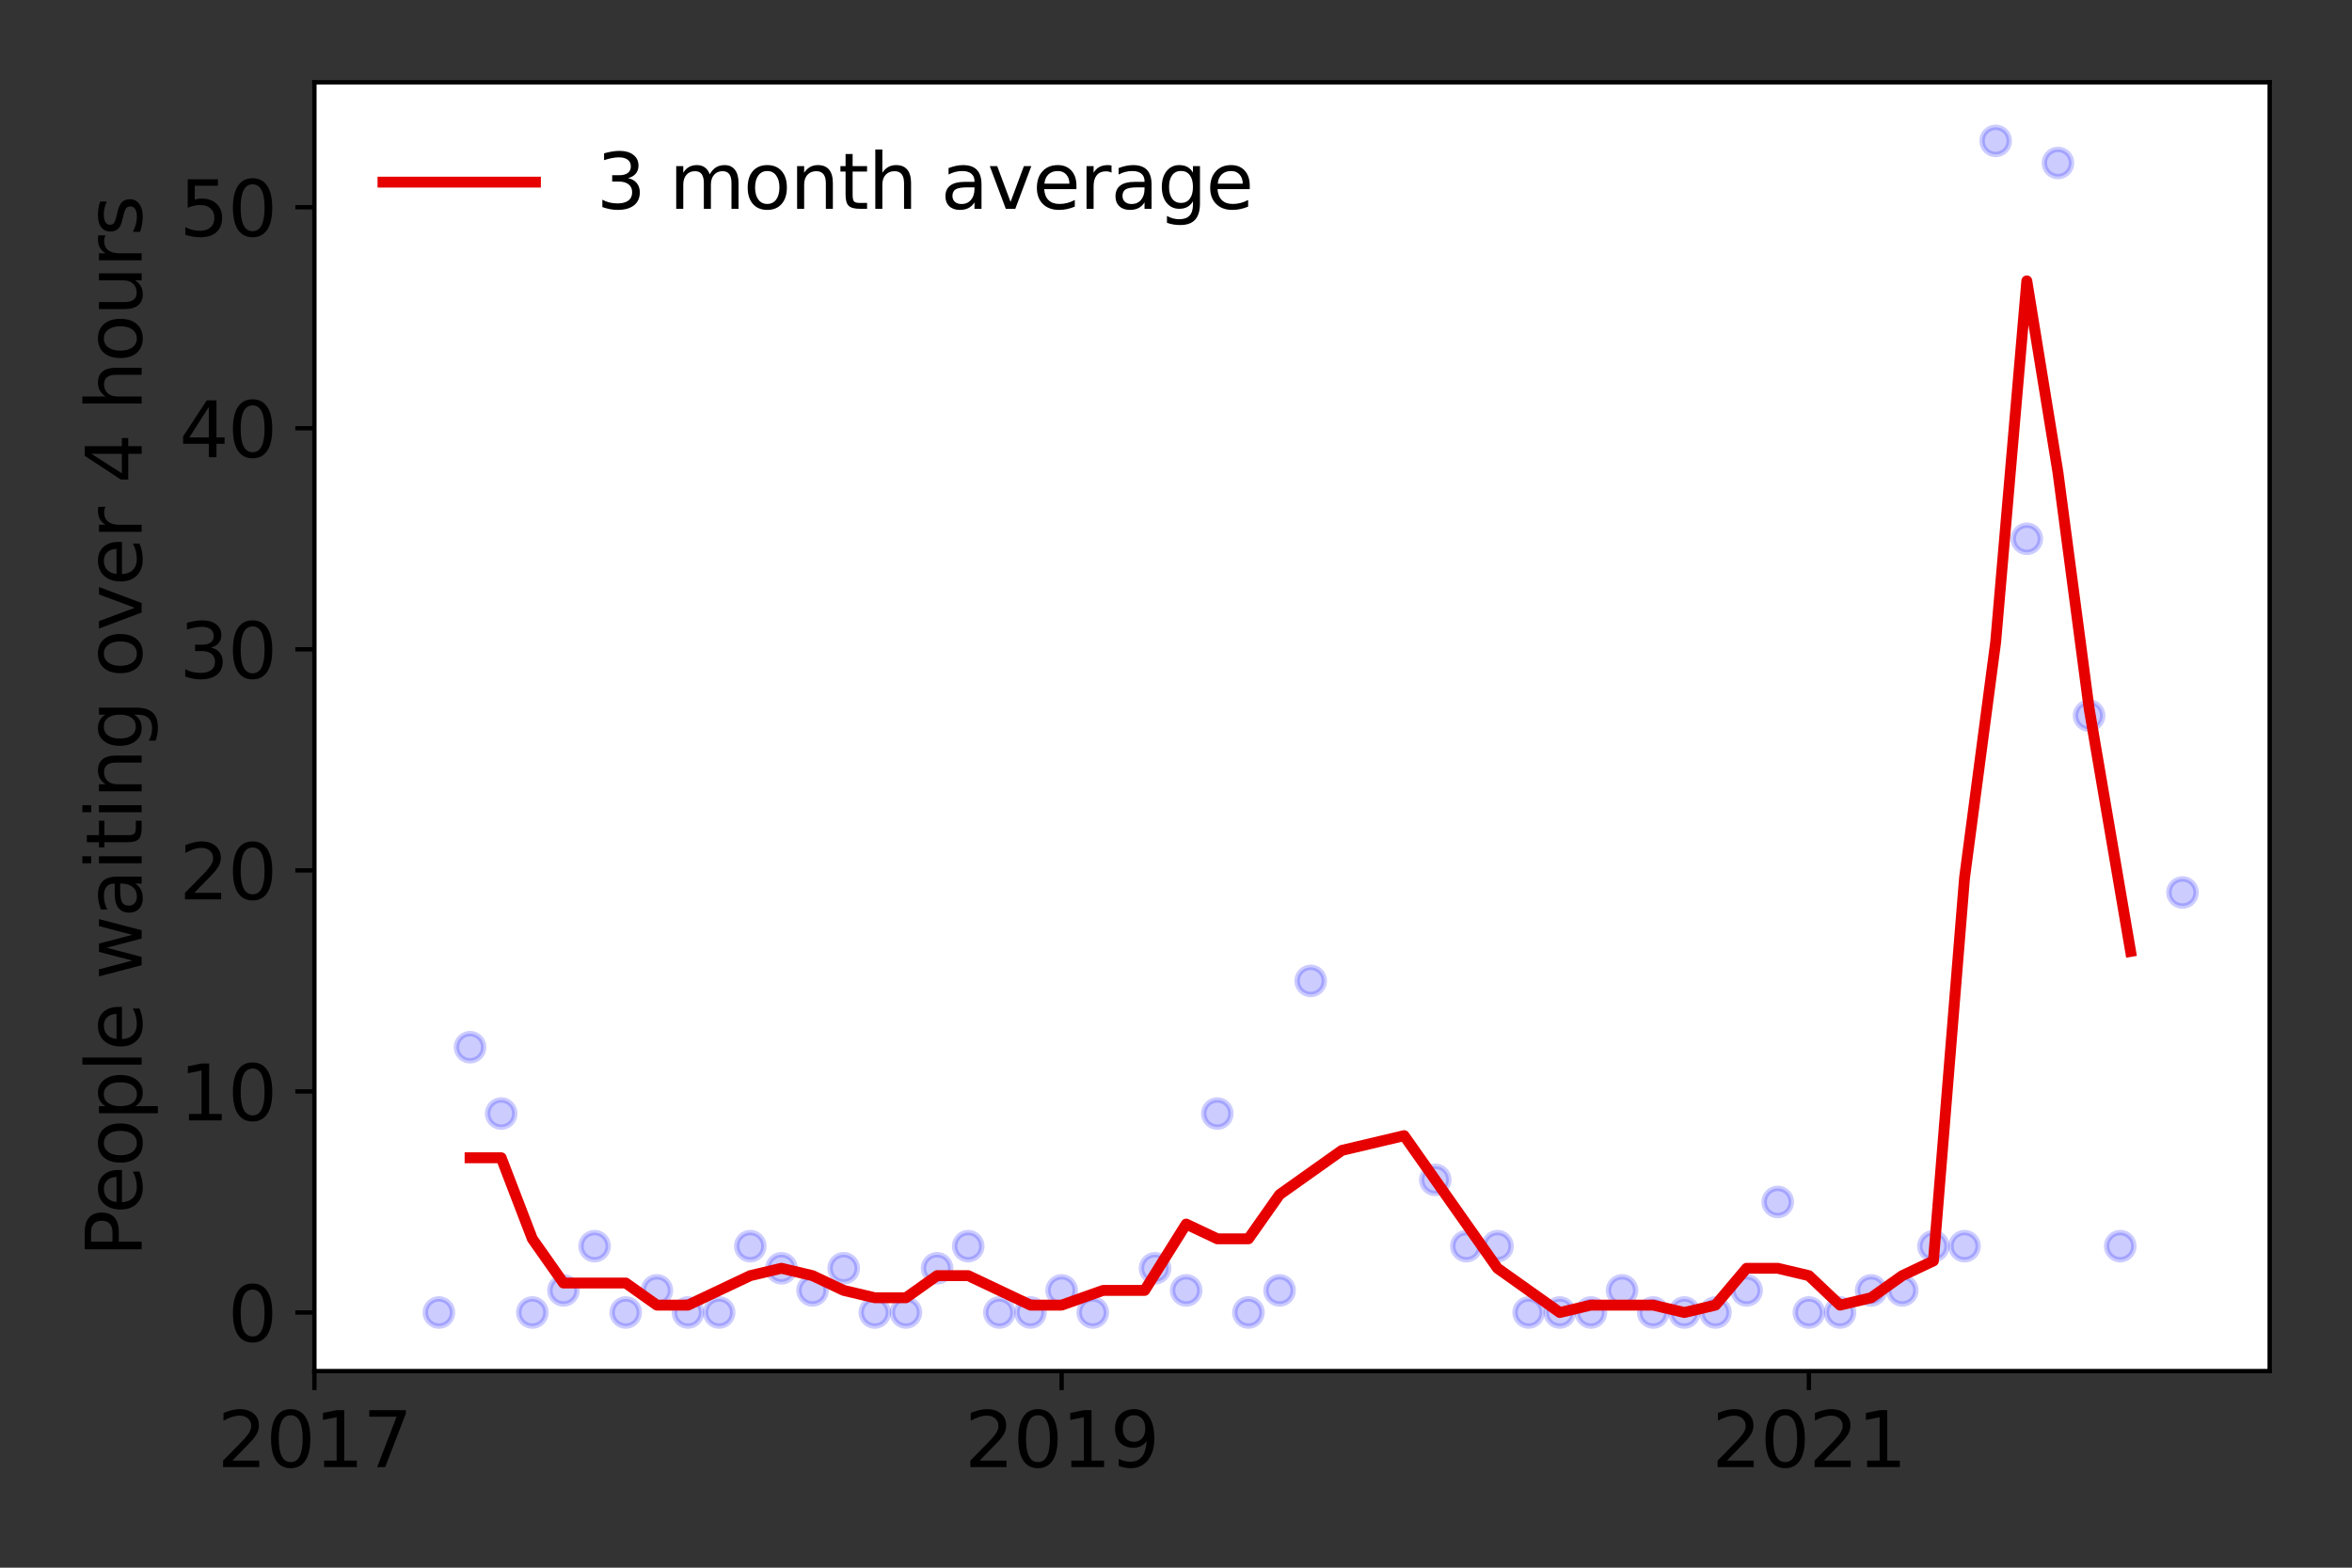 <?xml version="1.0" encoding="utf-8" standalone="no"?>
<!DOCTYPE svg PUBLIC "-//W3C//DTD SVG 1.1//EN"
  "http://www.w3.org/Graphics/SVG/1.1/DTD/svg11.dtd">
<svg height="288pt" version="1.1" viewBox="0 0 432 288" width="432pt" xmlns="http://www.w3.org/2000/svg" xmlns:xlink="http://www.w3.org/1999/xlink">
 <rect x="0" y="0" width="432" height="288" fill="#333333" stroke="none"/>
 <defs>
  <style type="text/css">*{stroke-linecap:butt;stroke-linejoin:round;}</style>
 </defs>
 <g id="figure_1">
  <g id="patch_1">
   <path d="M 0 288 
L 432 288 
L 432 0 
L 0 0 
z
" style="fill:none;"/>
  </g>
  <g id="axes_1">
   <g id="patch_2">
    <path d="M 57.745 251.88 
L 416.88 251.88 
L 416.88 15.12 
L 57.745 15.12 
z
" style="fill:#ffffff;"/>
   </g>
   <g id="matplotlib.axis_1">
    <g id="xtick_1">
     <g id="line2d_1">
      <defs>
       <path d="M 0 0 
L 0 3.5 
" id="m57817f1eb1" style="stroke:#000000;stroke-width:0.8;"/>
      </defs>
      <g>
       <use style="stroke:#000000;stroke-width:0.8;" x="57.745" xlink:href="#m57817f1eb1" y="251.88"/>
      </g>
     </g>
     <g id="text_1">
      <!-- 2017 -->
      <g transform="translate(39.93 269.518)scale(0.14 -0.14)">
       <defs>
        <path d="M 1228 531 
L 3431 531 
L 3431 0 
L 469 0 
L 469 531 
Q 828 903 1448 1529 
Q 2069 2156 2228 2338 
Q 2531 2678 2651 2914 
Q 2772 3150 2772 3378 
Q 2772 3750 2511 3984 
Q 2250 4219 1831 4219 
Q 1534 4219 1204 4116 
Q 875 4013 500 3803 
L 500 4441 
Q 881 4594 1212 4672 
Q 1544 4750 1819 4750 
Q 2544 4750 2975 4387 
Q 3406 4025 3406 3419 
Q 3406 3131 3298 2873 
Q 3191 2616 2906 2266 
Q 2828 2175 2409 1742 
Q 1991 1309 1228 531 
z
" id="DejaVuSans-32" transform="scale(0.016)"/>
        <path d="M 2034 4250 
Q 1547 4250 1301 3770 
Q 1056 3291 1056 2328 
Q 1056 1369 1301 889 
Q 1547 409 2034 409 
Q 2525 409 2770 889 
Q 3016 1369 3016 2328 
Q 3016 3291 2770 3770 
Q 2525 4250 2034 4250 
z
M 2034 4750 
Q 2819 4750 3233 4129 
Q 3647 3509 3647 2328 
Q 3647 1150 3233 529 
Q 2819 -91 2034 -91 
Q 1250 -91 836 529 
Q 422 1150 422 2328 
Q 422 3509 836 4129 
Q 1250 4750 2034 4750 
z
" id="DejaVuSans-30" transform="scale(0.016)"/>
        <path d="M 794 531 
L 1825 531 
L 1825 4091 
L 703 3866 
L 703 4441 
L 1819 4666 
L 2450 4666 
L 2450 531 
L 3481 531 
L 3481 0 
L 794 0 
L 794 531 
z
" id="DejaVuSans-31" transform="scale(0.016)"/>
        <path d="M 525 4666 
L 3525 4666 
L 3525 4397 
L 1831 0 
L 1172 0 
L 2766 4134 
L 525 4134 
L 525 4666 
z
" id="DejaVuSans-37" transform="scale(0.016)"/>
       </defs>
       <use xlink:href="#DejaVuSans-32"/>
       <use x="63.623" xlink:href="#DejaVuSans-30"/>
       <use x="127.246" xlink:href="#DejaVuSans-31"/>
       <use x="190.869" xlink:href="#DejaVuSans-37"/>
      </g>
     </g>
    </g>
    <g id="xtick_2">
     <g id="line2d_2">
      <g>
       <use style="stroke:#000000;stroke-width:0.8;" x="194.994" xlink:href="#m57817f1eb1" y="251.88"/>
      </g>
     </g>
     <g id="text_2">
      <!-- 2019 -->
      <g transform="translate(177.179 269.518)scale(0.14 -0.14)">
       <defs>
        <path d="M 703 97 
L 703 672 
Q 941 559 1184 500 
Q 1428 441 1663 441 
Q 2288 441 2617 861 
Q 2947 1281 2994 2138 
Q 2813 1869 2534 1725 
Q 2256 1581 1919 1581 
Q 1219 1581 811 2004 
Q 403 2428 403 3163 
Q 403 3881 828 4315 
Q 1253 4750 1959 4750 
Q 2769 4750 3195 4129 
Q 3622 3509 3622 2328 
Q 3622 1225 3098 567 
Q 2575 -91 1691 -91 
Q 1453 -91 1209 -44 
Q 966 3 703 97 
z
M 1959 2075 
Q 2384 2075 2632 2365 
Q 2881 2656 2881 3163 
Q 2881 3666 2632 3958 
Q 2384 4250 1959 4250 
Q 1534 4250 1286 3958 
Q 1038 3666 1038 3163 
Q 1038 2656 1286 2365 
Q 1534 2075 1959 2075 
z
" id="DejaVuSans-39" transform="scale(0.016)"/>
       </defs>
       <use xlink:href="#DejaVuSans-32"/>
       <use x="63.623" xlink:href="#DejaVuSans-30"/>
       <use x="127.246" xlink:href="#DejaVuSans-31"/>
       <use x="190.869" xlink:href="#DejaVuSans-39"/>
      </g>
     </g>
    </g>
    <g id="xtick_3">
     <g id="line2d_3">
      <g>
       <use style="stroke:#000000;stroke-width:0.8;" x="332.243" xlink:href="#m57817f1eb1" y="251.88"/>
      </g>
     </g>
     <g id="text_3">
      <!-- 2021 -->
      <g transform="translate(314.428 269.518)scale(0.14 -0.14)">
       <use xlink:href="#DejaVuSans-32"/>
       <use x="63.623" xlink:href="#DejaVuSans-30"/>
       <use x="127.246" xlink:href="#DejaVuSans-32"/>
       <use x="190.869" xlink:href="#DejaVuSans-31"/>
      </g>
     </g>
    </g>
   </g>
   <g id="matplotlib.axis_2">
    <g id="ytick_1">
     <g id="line2d_4">
      <defs>
       <path d="M 0 0 
L -3.5 0 
" id="m4920745999" style="stroke:#000000;stroke-width:0.8;"/>
      </defs>
      <g>
       <use style="stroke:#000000;stroke-width:0.8;" x="57.745" xlink:href="#m4920745999" y="241.118"/>
      </g>
     </g>
     <g id="text_4">
      <!-- 0 -->
      <g transform="translate(41.837 246.437)scale(0.14 -0.14)">
       <use xlink:href="#DejaVuSans-30"/>
      </g>
     </g>
    </g>
    <g id="ytick_2">
     <g id="line2d_5">
      <g>
       <use style="stroke:#000000;stroke-width:0.8;" x="57.745" xlink:href="#m4920745999" y="200.508"/>
      </g>
     </g>
     <g id="text_5">
      <!-- 10 -->
      <g transform="translate(32.93 205.826)scale(0.14 -0.14)">
       <use xlink:href="#DejaVuSans-31"/>
       <use x="63.623" xlink:href="#DejaVuSans-30"/>
      </g>
     </g>
    </g>
    <g id="ytick_3">
     <g id="line2d_6">
      <g>
       <use style="stroke:#000000;stroke-width:0.8;" x="57.745" xlink:href="#m4920745999" y="159.897"/>
      </g>
     </g>
     <g id="text_6">
      <!-- 20 -->
      <g transform="translate(32.93 165.216)scale(0.14 -0.14)">
       <use xlink:href="#DejaVuSans-32"/>
       <use x="63.623" xlink:href="#DejaVuSans-30"/>
      </g>
     </g>
    </g>
    <g id="ytick_4">
     <g id="line2d_7">
      <g>
       <use style="stroke:#000000;stroke-width:0.8;" x="57.745" xlink:href="#m4920745999" y="119.286"/>
      </g>
     </g>
     <g id="text_7">
      <!-- 30 -->
      <g transform="translate(32.93 124.605)scale(0.14 -0.14)">
       <defs>
        <path d="M 2597 2516 
Q 3050 2419 3304 2112 
Q 3559 1806 3559 1356 
Q 3559 666 3084 287 
Q 2609 -91 1734 -91 
Q 1441 -91 1130 -33 
Q 819 25 488 141 
L 488 750 
Q 750 597 1062 519 
Q 1375 441 1716 441 
Q 2309 441 2620 675 
Q 2931 909 2931 1356 
Q 2931 1769 2642 2001 
Q 2353 2234 1838 2234 
L 1294 2234 
L 1294 2753 
L 1863 2753 
Q 2328 2753 2575 2939 
Q 2822 3125 2822 3475 
Q 2822 3834 2567 4026 
Q 2313 4219 1838 4219 
Q 1578 4219 1281 4162 
Q 984 4106 628 3988 
L 628 4550 
Q 988 4650 1302 4700 
Q 1616 4750 1894 4750 
Q 2613 4750 3031 4423 
Q 3450 4097 3450 3541 
Q 3450 3153 3228 2886 
Q 3006 2619 2597 2516 
z
" id="DejaVuSans-33" transform="scale(0.016)"/>
       </defs>
       <use xlink:href="#DejaVuSans-33"/>
       <use x="63.623" xlink:href="#DejaVuSans-30"/>
      </g>
     </g>
    </g>
    <g id="ytick_5">
     <g id="line2d_8">
      <g>
       <use style="stroke:#000000;stroke-width:0.8;" x="57.745" xlink:href="#m4920745999" y="78.676"/>
      </g>
     </g>
     <g id="text_8">
      <!-- 40 -->
      <g transform="translate(32.93 83.995)scale(0.14 -0.14)">
       <defs>
        <path d="M 2419 4116 
L 825 1625 
L 2419 1625 
L 2419 4116 
z
M 2253 4666 
L 3047 4666 
L 3047 1625 
L 3713 1625 
L 3713 1100 
L 3047 1100 
L 3047 0 
L 2419 0 
L 2419 1100 
L 313 1100 
L 313 1709 
L 2253 4666 
z
" id="DejaVuSans-34" transform="scale(0.016)"/>
       </defs>
       <use xlink:href="#DejaVuSans-34"/>
       <use x="63.623" xlink:href="#DejaVuSans-30"/>
      </g>
     </g>
    </g>
    <g id="ytick_6">
     <g id="line2d_9">
      <g>
       <use style="stroke:#000000;stroke-width:0.8;" x="57.745" xlink:href="#m4920745999" y="38.065"/>
      </g>
     </g>
     <g id="text_9">
      <!-- 50 -->
      <g transform="translate(32.93 43.384)scale(0.14 -0.14)">
       <defs>
        <path d="M 691 4666 
L 3169 4666 
L 3169 4134 
L 1269 4134 
L 1269 2991 
Q 1406 3038 1543 3061 
Q 1681 3084 1819 3084 
Q 2600 3084 3056 2656 
Q 3513 2228 3513 1497 
Q 3513 744 3044 326 
Q 2575 -91 1722 -91 
Q 1428 -91 1123 -41 
Q 819 9 494 109 
L 494 744 
Q 775 591 1075 516 
Q 1375 441 1709 441 
Q 2250 441 2565 725 
Q 2881 1009 2881 1497 
Q 2881 1984 2565 2268 
Q 2250 2553 1709 2553 
Q 1456 2553 1204 2497 
Q 953 2441 691 2322 
L 691 4666 
z
" id="DejaVuSans-35" transform="scale(0.016)"/>
       </defs>
       <use xlink:href="#DejaVuSans-35"/>
       <use x="63.623" xlink:href="#DejaVuSans-30"/>
      </g>
     </g>
    </g>
    <g id="text_10">
     <!-- People waiting over 4 hours -->
     <g transform="translate(26.018 230.925)rotate(-90)scale(0.14 -0.14)">
      <defs>
       <path d="M 1259 4147 
L 1259 2394 
L 2053 2394 
Q 2494 2394 2734 2622 
Q 2975 2850 2975 3272 
Q 2975 3691 2734 3919 
Q 2494 4147 2053 4147 
L 1259 4147 
z
M 628 4666 
L 2053 4666 
Q 2838 4666 3239 4311 
Q 3641 3956 3641 3272 
Q 3641 2581 3239 2228 
Q 2838 1875 2053 1875 
L 1259 1875 
L 1259 0 
L 628 0 
L 628 4666 
z
" id="DejaVuSans-50" transform="scale(0.016)"/>
       <path d="M 3597 1894 
L 3597 1613 
L 953 1613 
Q 991 1019 1311 708 
Q 1631 397 2203 397 
Q 2534 397 2845 478 
Q 3156 559 3463 722 
L 3463 178 
Q 3153 47 2828 -22 
Q 2503 -91 2169 -91 
Q 1331 -91 842 396 
Q 353 884 353 1716 
Q 353 2575 817 3079 
Q 1281 3584 2069 3584 
Q 2775 3584 3186 3129 
Q 3597 2675 3597 1894 
z
M 3022 2063 
Q 3016 2534 2758 2815 
Q 2500 3097 2075 3097 
Q 1594 3097 1305 2825 
Q 1016 2553 972 2059 
L 3022 2063 
z
" id="DejaVuSans-65" transform="scale(0.016)"/>
       <path d="M 1959 3097 
Q 1497 3097 1228 2736 
Q 959 2375 959 1747 
Q 959 1119 1226 758 
Q 1494 397 1959 397 
Q 2419 397 2687 759 
Q 2956 1122 2956 1747 
Q 2956 2369 2687 2733 
Q 2419 3097 1959 3097 
z
M 1959 3584 
Q 2709 3584 3137 3096 
Q 3566 2609 3566 1747 
Q 3566 888 3137 398 
Q 2709 -91 1959 -91 
Q 1206 -91 779 398 
Q 353 888 353 1747 
Q 353 2609 779 3096 
Q 1206 3584 1959 3584 
z
" id="DejaVuSans-6f" transform="scale(0.016)"/>
       <path d="M 1159 525 
L 1159 -1331 
L 581 -1331 
L 581 3500 
L 1159 3500 
L 1159 2969 
Q 1341 3281 1617 3432 
Q 1894 3584 2278 3584 
Q 2916 3584 3314 3078 
Q 3713 2572 3713 1747 
Q 3713 922 3314 415 
Q 2916 -91 2278 -91 
Q 1894 -91 1617 61 
Q 1341 213 1159 525 
z
M 3116 1747 
Q 3116 2381 2855 2742 
Q 2594 3103 2138 3103 
Q 1681 3103 1420 2742 
Q 1159 2381 1159 1747 
Q 1159 1113 1420 752 
Q 1681 391 2138 391 
Q 2594 391 2855 752 
Q 3116 1113 3116 1747 
z
" id="DejaVuSans-70" transform="scale(0.016)"/>
       <path d="M 603 4863 
L 1178 4863 
L 1178 0 
L 603 0 
L 603 4863 
z
" id="DejaVuSans-6c" transform="scale(0.016)"/>
       <path id="DejaVuSans-20" transform="scale(0.016)"/>
       <path d="M 269 3500 
L 844 3500 
L 1563 769 
L 2278 3500 
L 2956 3500 
L 3675 769 
L 4391 3500 
L 4966 3500 
L 4050 0 
L 3372 0 
L 2619 2869 
L 1863 0 
L 1184 0 
L 269 3500 
z
" id="DejaVuSans-77" transform="scale(0.016)"/>
       <path d="M 2194 1759 
Q 1497 1759 1228 1600 
Q 959 1441 959 1056 
Q 959 750 1161 570 
Q 1363 391 1709 391 
Q 2188 391 2477 730 
Q 2766 1069 2766 1631 
L 2766 1759 
L 2194 1759 
z
M 3341 1997 
L 3341 0 
L 2766 0 
L 2766 531 
Q 2569 213 2275 61 
Q 1981 -91 1556 -91 
Q 1019 -91 701 211 
Q 384 513 384 1019 
Q 384 1609 779 1909 
Q 1175 2209 1959 2209 
L 2766 2209 
L 2766 2266 
Q 2766 2663 2505 2880 
Q 2244 3097 1772 3097 
Q 1472 3097 1187 3025 
Q 903 2953 641 2809 
L 641 3341 
Q 956 3463 1253 3523 
Q 1550 3584 1831 3584 
Q 2591 3584 2966 3190 
Q 3341 2797 3341 1997 
z
" id="DejaVuSans-61" transform="scale(0.016)"/>
       <path d="M 603 3500 
L 1178 3500 
L 1178 0 
L 603 0 
L 603 3500 
z
M 603 4863 
L 1178 4863 
L 1178 4134 
L 603 4134 
L 603 4863 
z
" id="DejaVuSans-69" transform="scale(0.016)"/>
       <path d="M 1172 4494 
L 1172 3500 
L 2356 3500 
L 2356 3053 
L 1172 3053 
L 1172 1153 
Q 1172 725 1289 603 
Q 1406 481 1766 481 
L 2356 481 
L 2356 0 
L 1766 0 
Q 1100 0 847 248 
Q 594 497 594 1153 
L 594 3053 
L 172 3053 
L 172 3500 
L 594 3500 
L 594 4494 
L 1172 4494 
z
" id="DejaVuSans-74" transform="scale(0.016)"/>
       <path d="M 3513 2113 
L 3513 0 
L 2938 0 
L 2938 2094 
Q 2938 2591 2744 2837 
Q 2550 3084 2163 3084 
Q 1697 3084 1428 2787 
Q 1159 2491 1159 1978 
L 1159 0 
L 581 0 
L 581 3500 
L 1159 3500 
L 1159 2956 
Q 1366 3272 1645 3428 
Q 1925 3584 2291 3584 
Q 2894 3584 3203 3211 
Q 3513 2838 3513 2113 
z
" id="DejaVuSans-6e" transform="scale(0.016)"/>
       <path d="M 2906 1791 
Q 2906 2416 2648 2759 
Q 2391 3103 1925 3103 
Q 1463 3103 1205 2759 
Q 947 2416 947 1791 
Q 947 1169 1205 825 
Q 1463 481 1925 481 
Q 2391 481 2648 825 
Q 2906 1169 2906 1791 
z
M 3481 434 
Q 3481 -459 3084 -895 
Q 2688 -1331 1869 -1331 
Q 1566 -1331 1297 -1286 
Q 1028 -1241 775 -1147 
L 775 -588 
Q 1028 -725 1275 -790 
Q 1522 -856 1778 -856 
Q 2344 -856 2625 -561 
Q 2906 -266 2906 331 
L 2906 616 
Q 2728 306 2450 153 
Q 2172 0 1784 0 
Q 1141 0 747 490 
Q 353 981 353 1791 
Q 353 2603 747 3093 
Q 1141 3584 1784 3584 
Q 2172 3584 2450 3431 
Q 2728 3278 2906 2969 
L 2906 3500 
L 3481 3500 
L 3481 434 
z
" id="DejaVuSans-67" transform="scale(0.016)"/>
       <path d="M 191 3500 
L 800 3500 
L 1894 563 
L 2988 3500 
L 3597 3500 
L 2284 0 
L 1503 0 
L 191 3500 
z
" id="DejaVuSans-76" transform="scale(0.016)"/>
       <path d="M 2631 2963 
Q 2534 3019 2420 3045 
Q 2306 3072 2169 3072 
Q 1681 3072 1420 2755 
Q 1159 2438 1159 1844 
L 1159 0 
L 581 0 
L 581 3500 
L 1159 3500 
L 1159 2956 
Q 1341 3275 1631 3429 
Q 1922 3584 2338 3584 
Q 2397 3584 2469 3576 
Q 2541 3569 2628 3553 
L 2631 2963 
z
" id="DejaVuSans-72" transform="scale(0.016)"/>
       <path d="M 3513 2113 
L 3513 0 
L 2938 0 
L 2938 2094 
Q 2938 2591 2744 2837 
Q 2550 3084 2163 3084 
Q 1697 3084 1428 2787 
Q 1159 2491 1159 1978 
L 1159 0 
L 581 0 
L 581 4863 
L 1159 4863 
L 1159 2956 
Q 1366 3272 1645 3428 
Q 1925 3584 2291 3584 
Q 2894 3584 3203 3211 
Q 3513 2838 3513 2113 
z
" id="DejaVuSans-68" transform="scale(0.016)"/>
       <path d="M 544 1381 
L 544 3500 
L 1119 3500 
L 1119 1403 
Q 1119 906 1312 657 
Q 1506 409 1894 409 
Q 2359 409 2629 706 
Q 2900 1003 2900 1516 
L 2900 3500 
L 3475 3500 
L 3475 0 
L 2900 0 
L 2900 538 
Q 2691 219 2414 64 
Q 2138 -91 1772 -91 
Q 1169 -91 856 284 
Q 544 659 544 1381 
z
M 1991 3584 
L 1991 3584 
z
" id="DejaVuSans-75" transform="scale(0.016)"/>
       <path d="M 2834 3397 
L 2834 2853 
Q 2591 2978 2328 3040 
Q 2066 3103 1784 3103 
Q 1356 3103 1142 2972 
Q 928 2841 928 2578 
Q 928 2378 1081 2264 
Q 1234 2150 1697 2047 
L 1894 2003 
Q 2506 1872 2764 1633 
Q 3022 1394 3022 966 
Q 3022 478 2636 193 
Q 2250 -91 1575 -91 
Q 1294 -91 989 -36 
Q 684 19 347 128 
L 347 722 
Q 666 556 975 473 
Q 1284 391 1588 391 
Q 1994 391 2212 530 
Q 2431 669 2431 922 
Q 2431 1156 2273 1281 
Q 2116 1406 1581 1522 
L 1381 1569 
Q 847 1681 609 1914 
Q 372 2147 372 2553 
Q 372 3047 722 3315 
Q 1072 3584 1716 3584 
Q 2034 3584 2315 3537 
Q 2597 3491 2834 3397 
z
" id="DejaVuSans-73" transform="scale(0.016)"/>
      </defs>
      <use xlink:href="#DejaVuSans-50"/>
      <use x="56.678" xlink:href="#DejaVuSans-65"/>
      <use x="118.201" xlink:href="#DejaVuSans-6f"/>
      <use x="179.383" xlink:href="#DejaVuSans-70"/>
      <use x="242.859" xlink:href="#DejaVuSans-6c"/>
      <use x="270.643" xlink:href="#DejaVuSans-65"/>
      <use x="332.166" xlink:href="#DejaVuSans-20"/>
      <use x="363.953" xlink:href="#DejaVuSans-77"/>
      <use x="445.74" xlink:href="#DejaVuSans-61"/>
      <use x="507.02" xlink:href="#DejaVuSans-69"/>
      <use x="534.803" xlink:href="#DejaVuSans-74"/>
      <use x="574.012" xlink:href="#DejaVuSans-69"/>
      <use x="601.795" xlink:href="#DejaVuSans-6e"/>
      <use x="665.174" xlink:href="#DejaVuSans-67"/>
      <use x="728.65" xlink:href="#DejaVuSans-20"/>
      <use x="760.438" xlink:href="#DejaVuSans-6f"/>
      <use x="821.619" xlink:href="#DejaVuSans-76"/>
      <use x="880.799" xlink:href="#DejaVuSans-65"/>
      <use x="942.322" xlink:href="#DejaVuSans-72"/>
      <use x="983.436" xlink:href="#DejaVuSans-20"/>
      <use x="1015.223" xlink:href="#DejaVuSans-34"/>
      <use x="1078.846" xlink:href="#DejaVuSans-20"/>
      <use x="1110.633" xlink:href="#DejaVuSans-68"/>
      <use x="1174.012" xlink:href="#DejaVuSans-6f"/>
      <use x="1235.193" xlink:href="#DejaVuSans-75"/>
      <use x="1298.572" xlink:href="#DejaVuSans-72"/>
      <use x="1339.686" xlink:href="#DejaVuSans-73"/>
     </g>
    </g>
   </g>
   <g id="line2d_10">
    <defs>
     <path d="M 0 2.5 
C 0.663 2.5 1.299 2.237 1.768 1.768 
C 2.237 1.299 2.5 0.663 2.5 0 
C 2.5 -0.663 2.237 -1.299 1.768 -1.768 
C 1.299 -2.237 0.663 -2.5 0 -2.5 
C -0.663 -2.5 -1.299 -2.237 -1.768 -1.768 
C -2.237 -1.299 -2.5 -0.663 -2.5 0 
C -2.5 0.663 -2.237 1.299 -1.768 1.768 
C -1.299 2.237 -0.663 2.5 0 2.5 
z
" id="m3eda6f8a1d" style="stroke:#0000ff;stroke-opacity:0.2;"/>
    </defs>
    <g clip-path="url(#p1db5d53959)">
     <use style="fill:#0000ff;fill-opacity:0.2;stroke:#0000ff;stroke-opacity:0.2;" x="400.868" xlink:href="#m3eda6f8a1d" y="163.958"/>
     <use style="fill:#0000ff;fill-opacity:0.2;stroke:#0000ff;stroke-opacity:0.2;" x="389.43" xlink:href="#m3eda6f8a1d" y="228.935"/>
     <use style="fill:#0000ff;fill-opacity:0.2;stroke:#0000ff;stroke-opacity:0.2;" x="383.711" xlink:href="#m3eda6f8a1d" y="131.469"/>
     <use style="fill:#0000ff;fill-opacity:0.2;stroke:#0000ff;stroke-opacity:0.2;" x="377.993" xlink:href="#m3eda6f8a1d" y="29.943"/>
     <use style="fill:#0000ff;fill-opacity:0.2;stroke:#0000ff;stroke-opacity:0.2;" x="372.274" xlink:href="#m3eda6f8a1d" y="98.981"/>
     <use style="fill:#0000ff;fill-opacity:0.2;stroke:#0000ff;stroke-opacity:0.2;" x="366.555" xlink:href="#m3eda6f8a1d" y="25.882"/>
     <use style="fill:#0000ff;fill-opacity:0.2;stroke:#0000ff;stroke-opacity:0.2;" x="360.837" xlink:href="#m3eda6f8a1d" y="228.935"/>
     <use style="fill:#0000ff;fill-opacity:0.2;stroke:#0000ff;stroke-opacity:0.2;" x="355.118" xlink:href="#m3eda6f8a1d" y="228.935"/>
     <use style="fill:#0000ff;fill-opacity:0.2;stroke:#0000ff;stroke-opacity:0.2;" x="349.399" xlink:href="#m3eda6f8a1d" y="237.057"/>
     <use style="fill:#0000ff;fill-opacity:0.2;stroke:#0000ff;stroke-opacity:0.2;" x="343.681" xlink:href="#m3eda6f8a1d" y="237.057"/>
     <use style="fill:#0000ff;fill-opacity:0.2;stroke:#0000ff;stroke-opacity:0.2;" x="337.962" xlink:href="#m3eda6f8a1d" y="241.118"/>
     <use style="fill:#0000ff;fill-opacity:0.2;stroke:#0000ff;stroke-opacity:0.2;" x="332.243" xlink:href="#m3eda6f8a1d" y="241.118"/>
     <use style="fill:#0000ff;fill-opacity:0.2;stroke:#0000ff;stroke-opacity:0.2;" x="326.524" xlink:href="#m3eda6f8a1d" y="220.813"/>
     <use style="fill:#0000ff;fill-opacity:0.2;stroke:#0000ff;stroke-opacity:0.2;" x="320.806" xlink:href="#m3eda6f8a1d" y="237.057"/>
     <use style="fill:#0000ff;fill-opacity:0.2;stroke:#0000ff;stroke-opacity:0.2;" x="315.087" xlink:href="#m3eda6f8a1d" y="241.118"/>
     <use style="fill:#0000ff;fill-opacity:0.2;stroke:#0000ff;stroke-opacity:0.2;" x="309.368" xlink:href="#m3eda6f8a1d" y="241.118"/>
     <use style="fill:#0000ff;fill-opacity:0.2;stroke:#0000ff;stroke-opacity:0.2;" x="303.65" xlink:href="#m3eda6f8a1d" y="241.118"/>
     <use style="fill:#0000ff;fill-opacity:0.2;stroke:#0000ff;stroke-opacity:0.2;" x="297.931" xlink:href="#m3eda6f8a1d" y="237.057"/>
     <use style="fill:#0000ff;fill-opacity:0.2;stroke:#0000ff;stroke-opacity:0.2;" x="292.212" xlink:href="#m3eda6f8a1d" y="241.118"/>
     <use style="fill:#0000ff;fill-opacity:0.2;stroke:#0000ff;stroke-opacity:0.2;" x="286.493" xlink:href="#m3eda6f8a1d" y="241.118"/>
     <use style="fill:#0000ff;fill-opacity:0.2;stroke:#0000ff;stroke-opacity:0.2;" x="280.775" xlink:href="#m3eda6f8a1d" y="241.118"/>
     <use style="fill:#0000ff;fill-opacity:0.2;stroke:#0000ff;stroke-opacity:0.2;" x="275.056" xlink:href="#m3eda6f8a1d" y="228.935"/>
     <use style="fill:#0000ff;fill-opacity:0.2;stroke:#0000ff;stroke-opacity:0.2;" x="269.337" xlink:href="#m3eda6f8a1d" y="228.935"/>
     <use style="fill:#0000ff;fill-opacity:0.2;stroke:#0000ff;stroke-opacity:0.2;" x="263.619" xlink:href="#m3eda6f8a1d" y="216.752"/>
     <use style="fill:#0000ff;fill-opacity:0.2;stroke:#0000ff;stroke-opacity:0.2;" x="240.744" xlink:href="#m3eda6f8a1d" y="180.202"/>
     <use style="fill:#0000ff;fill-opacity:0.2;stroke:#0000ff;stroke-opacity:0.2;" x="235.025" xlink:href="#m3eda6f8a1d" y="237.057"/>
     <use style="fill:#0000ff;fill-opacity:0.2;stroke:#0000ff;stroke-opacity:0.2;" x="229.306" xlink:href="#m3eda6f8a1d" y="241.118"/>
     <use style="fill:#0000ff;fill-opacity:0.2;stroke:#0000ff;stroke-opacity:0.2;" x="223.588" xlink:href="#m3eda6f8a1d" y="204.569"/>
     <use style="fill:#0000ff;fill-opacity:0.2;stroke:#0000ff;stroke-opacity:0.2;" x="217.869" xlink:href="#m3eda6f8a1d" y="237.057"/>
     <use style="fill:#0000ff;fill-opacity:0.2;stroke:#0000ff;stroke-opacity:0.2;" x="212.15" xlink:href="#m3eda6f8a1d" y="232.996"/>
     <use style="fill:#0000ff;fill-opacity:0.2;stroke:#0000ff;stroke-opacity:0.2;" x="200.713" xlink:href="#m3eda6f8a1d" y="241.118"/>
     <use style="fill:#0000ff;fill-opacity:0.2;stroke:#0000ff;stroke-opacity:0.2;" x="194.994" xlink:href="#m3eda6f8a1d" y="237.057"/>
     <use style="fill:#0000ff;fill-opacity:0.2;stroke:#0000ff;stroke-opacity:0.2;" x="189.275" xlink:href="#m3eda6f8a1d" y="241.118"/>
     <use style="fill:#0000ff;fill-opacity:0.2;stroke:#0000ff;stroke-opacity:0.2;" x="183.557" xlink:href="#m3eda6f8a1d" y="241.118"/>
     <use style="fill:#0000ff;fill-opacity:0.2;stroke:#0000ff;stroke-opacity:0.2;" x="177.838" xlink:href="#m3eda6f8a1d" y="228.935"/>
     <use style="fill:#0000ff;fill-opacity:0.2;stroke:#0000ff;stroke-opacity:0.2;" x="172.119" xlink:href="#m3eda6f8a1d" y="232.996"/>
     <use style="fill:#0000ff;fill-opacity:0.2;stroke:#0000ff;stroke-opacity:0.2;" x="166.4" xlink:href="#m3eda6f8a1d" y="241.118"/>
     <use style="fill:#0000ff;fill-opacity:0.2;stroke:#0000ff;stroke-opacity:0.2;" x="160.682" xlink:href="#m3eda6f8a1d" y="241.118"/>
     <use style="fill:#0000ff;fill-opacity:0.2;stroke:#0000ff;stroke-opacity:0.2;" x="154.963" xlink:href="#m3eda6f8a1d" y="232.996"/>
     <use style="fill:#0000ff;fill-opacity:0.2;stroke:#0000ff;stroke-opacity:0.2;" x="149.244" xlink:href="#m3eda6f8a1d" y="237.057"/>
     <use style="fill:#0000ff;fill-opacity:0.2;stroke:#0000ff;stroke-opacity:0.2;" x="143.526" xlink:href="#m3eda6f8a1d" y="232.996"/>
     <use style="fill:#0000ff;fill-opacity:0.2;stroke:#0000ff;stroke-opacity:0.2;" x="137.807" xlink:href="#m3eda6f8a1d" y="228.935"/>
     <use style="fill:#0000ff;fill-opacity:0.2;stroke:#0000ff;stroke-opacity:0.2;" x="132.088" xlink:href="#m3eda6f8a1d" y="241.118"/>
     <use style="fill:#0000ff;fill-opacity:0.2;stroke:#0000ff;stroke-opacity:0.2;" x="126.37" xlink:href="#m3eda6f8a1d" y="241.118"/>
     <use style="fill:#0000ff;fill-opacity:0.2;stroke:#0000ff;stroke-opacity:0.2;" x="120.651" xlink:href="#m3eda6f8a1d" y="237.057"/>
     <use style="fill:#0000ff;fill-opacity:0.2;stroke:#0000ff;stroke-opacity:0.2;" x="114.932" xlink:href="#m3eda6f8a1d" y="241.118"/>
     <use style="fill:#0000ff;fill-opacity:0.2;stroke:#0000ff;stroke-opacity:0.2;" x="109.213" xlink:href="#m3eda6f8a1d" y="228.935"/>
     <use style="fill:#0000ff;fill-opacity:0.2;stroke:#0000ff;stroke-opacity:0.2;" x="103.495" xlink:href="#m3eda6f8a1d" y="237.057"/>
     <use style="fill:#0000ff;fill-opacity:0.2;stroke:#0000ff;stroke-opacity:0.2;" x="97.776" xlink:href="#m3eda6f8a1d" y="241.118"/>
     <use style="fill:#0000ff;fill-opacity:0.2;stroke:#0000ff;stroke-opacity:0.2;" x="92.057" xlink:href="#m3eda6f8a1d" y="204.569"/>
     <use style="fill:#0000ff;fill-opacity:0.2;stroke:#0000ff;stroke-opacity:0.2;" x="86.339" xlink:href="#m3eda6f8a1d" y="192.385"/>
     <use style="fill:#0000ff;fill-opacity:0.2;stroke:#0000ff;stroke-opacity:0.2;" x="80.62" xlink:href="#m3eda6f8a1d" y="241.118"/>
    </g>
   </g>
   <g id="line2d_11">
    <path clip-path="url(#p1db5d53959)" d="M 391.336 174.787 
L 383.711 130.116 
L 377.993 86.798 
L 372.274 51.602 
L 366.555 117.933 
L 360.837 161.251 
L 355.118 231.642 
L 349.399 234.35 
L 343.681 238.411 
L 337.962 239.764 
L 332.243 234.35 
L 326.524 232.996 
L 320.806 232.996 
L 315.087 239.764 
L 309.368 241.118 
L 303.65 239.764 
L 297.931 239.764 
L 292.212 239.764 
L 286.493 241.118 
L 280.775 237.057 
L 275.056 232.996 
L 269.337 224.874 
L 257.9 208.63 
L 246.462 211.337 
L 235.025 219.459 
L 229.306 227.581 
L 223.588 227.581 
L 217.869 224.874 
L 210.244 237.057 
L 202.619 237.057 
L 194.994 239.764 
L 189.275 239.764 
L 183.557 237.057 
L 177.838 234.35 
L 172.119 234.35 
L 166.4 238.411 
L 160.682 238.411 
L 154.963 237.057 
L 149.244 234.35 
L 143.526 232.996 
L 137.807 234.35 
L 132.088 237.057 
L 126.37 239.764 
L 120.651 239.764 
L 114.932 235.703 
L 109.213 235.703 
L 103.495 235.703 
L 97.776 227.581 
L 92.057 212.691 
L 86.339 212.691 
" style="fill:none;stroke:#e60000;stroke-linecap:square;stroke-width:2;"/>
   </g>
   <g id="patch_3">
    <path d="M 57.745 251.88 
L 57.745 15.12 
" style="fill:none;stroke:#000000;stroke-linecap:square;stroke-linejoin:miter;stroke-width:0.8;"/>
   </g>
   <g id="patch_4">
    <path d="M 416.88 251.88 
L 416.88 15.12 
" style="fill:none;stroke:#000000;stroke-linecap:square;stroke-linejoin:miter;stroke-width:0.8;"/>
   </g>
   <g id="patch_5">
    <path d="M 57.745 251.88 
L 416.88 251.88 
" style="fill:none;stroke:#000000;stroke-linecap:square;stroke-linejoin:miter;stroke-width:0.8;"/>
   </g>
   <g id="patch_6">
    <path d="M 57.745 15.12 
L 416.88 15.12 
" style="fill:none;stroke:#000000;stroke-linecap:square;stroke-linejoin:miter;stroke-width:0.8;"/>
   </g>
   <g id="legend_1">
    <g id="line2d_12">
     <path d="M 70.345 33.458 
L 98.345 33.458 
" style="fill:none;stroke:#e60000;stroke-linecap:square;stroke-width:2;"/>
    </g>
    <g id="line2d_13"/>
    <g id="text_11">
     <!-- 3 month average -->
     <g transform="translate(109.545 38.358)scale(0.14 -0.14)">
      <defs>
       <path d="M 3328 2828 
Q 3544 3216 3844 3400 
Q 4144 3584 4550 3584 
Q 5097 3584 5394 3201 
Q 5691 2819 5691 2113 
L 5691 0 
L 5113 0 
L 5113 2094 
Q 5113 2597 4934 2840 
Q 4756 3084 4391 3084 
Q 3944 3084 3684 2787 
Q 3425 2491 3425 1978 
L 3425 0 
L 2847 0 
L 2847 2094 
Q 2847 2600 2669 2842 
Q 2491 3084 2119 3084 
Q 1678 3084 1418 2786 
Q 1159 2488 1159 1978 
L 1159 0 
L 581 0 
L 581 3500 
L 1159 3500 
L 1159 2956 
Q 1356 3278 1631 3431 
Q 1906 3584 2284 3584 
Q 2666 3584 2933 3390 
Q 3200 3197 3328 2828 
z
" id="DejaVuSans-6d" transform="scale(0.016)"/>
      </defs>
      <use xlink:href="#DejaVuSans-33"/>
      <use x="63.623" xlink:href="#DejaVuSans-20"/>
      <use x="95.41" xlink:href="#DejaVuSans-6d"/>
      <use x="192.822" xlink:href="#DejaVuSans-6f"/>
      <use x="254.004" xlink:href="#DejaVuSans-6e"/>
      <use x="317.383" xlink:href="#DejaVuSans-74"/>
      <use x="356.592" xlink:href="#DejaVuSans-68"/>
      <use x="419.971" xlink:href="#DejaVuSans-20"/>
      <use x="451.758" xlink:href="#DejaVuSans-61"/>
      <use x="513.037" xlink:href="#DejaVuSans-76"/>
      <use x="572.217" xlink:href="#DejaVuSans-65"/>
      <use x="633.74" xlink:href="#DejaVuSans-72"/>
      <use x="674.854" xlink:href="#DejaVuSans-61"/>
      <use x="736.133" xlink:href="#DejaVuSans-67"/>
      <use x="799.609" xlink:href="#DejaVuSans-65"/>
     </g>
    </g>
   </g>
  </g>
 </g>
 <defs>
  <clipPath id="p1db5d53959">
   <rect height="236.76" width="359.135" x="57.745" y="15.12"/>
  </clipPath>
 </defs>
</svg>
